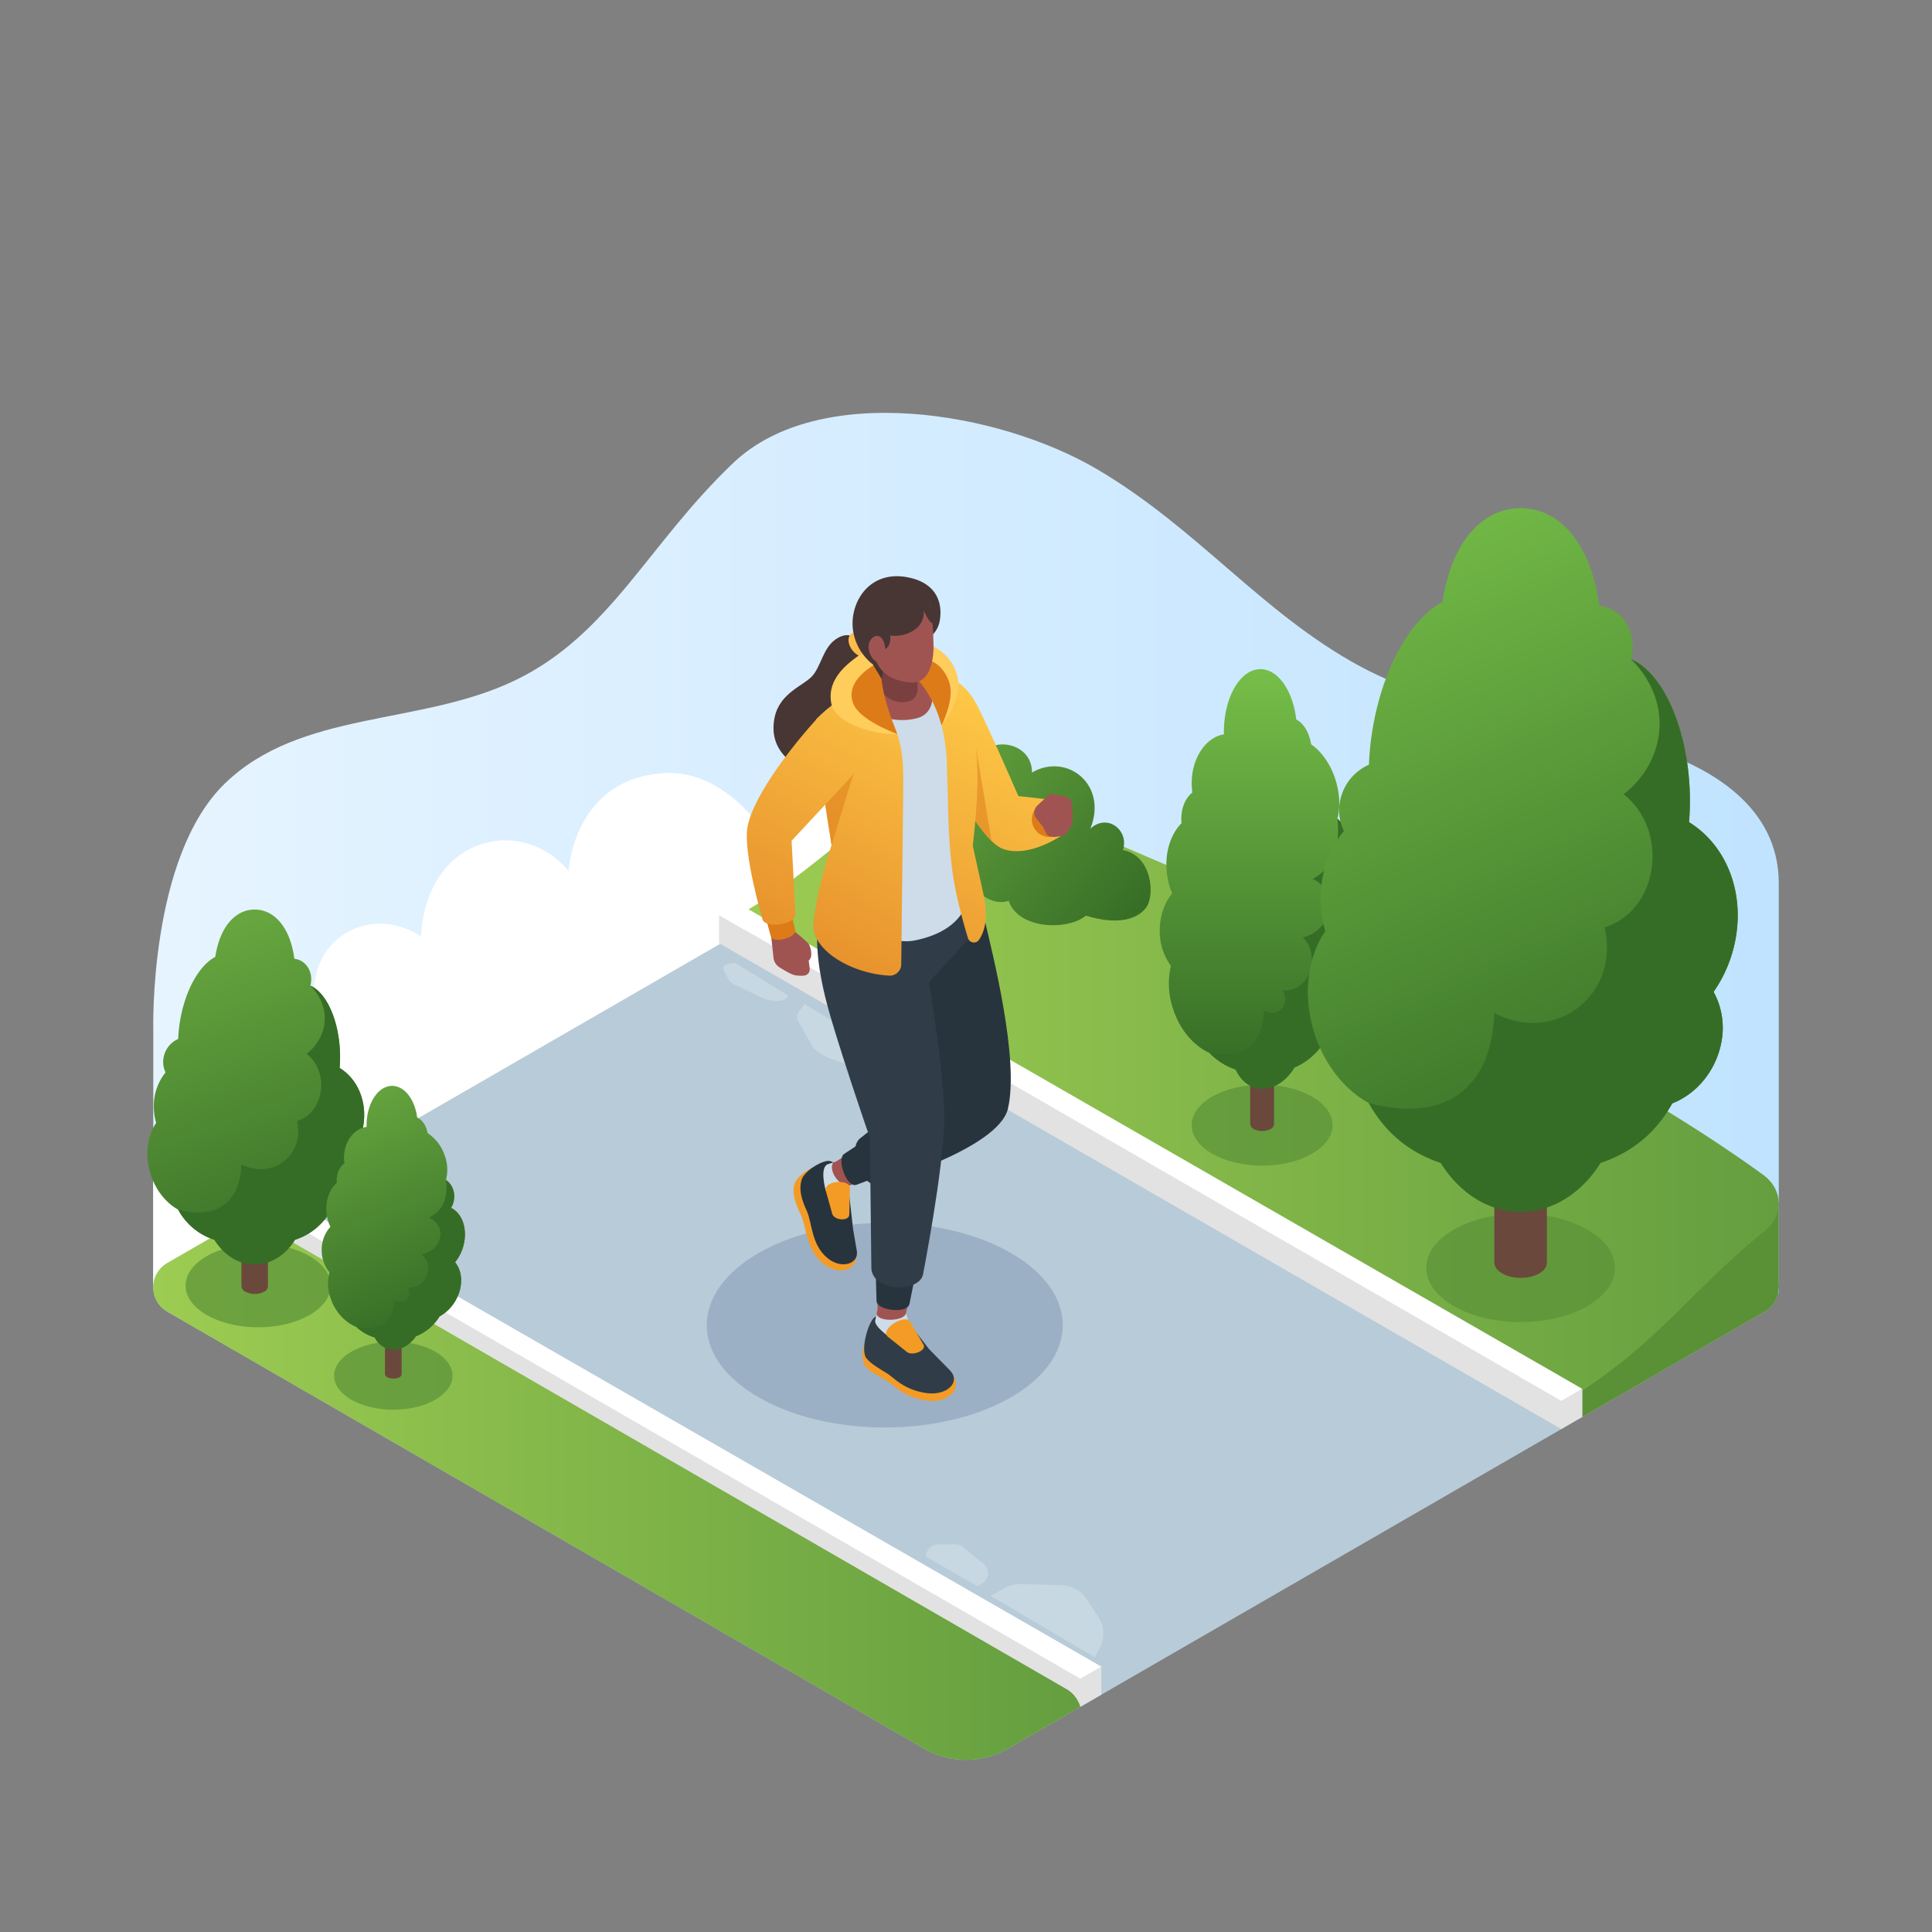 <svg id="Layer_1" data-name="Layer 1" xmlns="http://www.w3.org/2000/svg" xmlns:xlink="http://www.w3.org/1999/xlink" viewBox="0 0 1000 1000">
  <rect x="0" y="0" width="1000" height="1000" fill="#808080" stroke="none"/>
  <defs>
    <style>
      .cls-1 {
        fill: url(#linear-gradient);
      }

      .cls-2 {
        fill: #fff;
      }

      .cls-3 {
        fill: #b8cbd8;
      }

      .cls-4 {
        fill: #9bb0c4;
      }

      .cls-5 {
        fill: #e2e2e2;
      }

      .cls-6 {
        fill: url(#linear-gradient-2);
      }

      .cls-7 {
        fill: #5a9137;
      }

      .cls-8 {
        fill: url(#linear-gradient-3);
      }

      .cls-9 {
        fill: url(#linear-gradient-4);
      }

      .cls-10 {
        opacity: 0.7;
      }

      .cls-11 {
        fill: #6b483c;
      }

      .cls-12 {
        fill: url(#linear-gradient-5);
      }

      .cls-13 {
        fill: #366d26;
      }

      .cls-14 {
        fill: url(#linear-gradient-6);
      }

      .cls-15 {
        fill: #c7d8e2;
      }

      .cls-16 {
        fill: url(#linear-gradient-7);
      }

      .cls-17 {
        fill: url(#linear-gradient-8);
      }

      .cls-18 {
        fill: #473634;
      }

      .cls-19 {
        fill: url(#linear-gradient-9);
      }

      .cls-20 {
        fill: #f49b25;
      }

      .cls-21 {
        fill: #27343d;
      }

      .cls-22 {
        fill: #a05452;
      }

      .cls-23 {
        fill: #cddce8;
      }

      .cls-24 {
        fill: #303d49;
      }

      .cls-25 {
        fill: url(#linear-gradient-10);
      }

      .cls-26, .cls-27 {
        fill: #dd7b19;
      }

      .cls-26 {
        opacity: 0.5;
      }

      .cls-28 {
        fill: url(#linear-gradient-11);
      }

      .cls-29 {
        fill: #ffcd5c;
      }

      .cls-30 {
        fill: url(#linear-gradient-12);
      }

      .cls-31 {
        fill: url(#linear-gradient-13);
      }

      .cls-32 {
        fill: #7a403f;
      }
    </style>
    <linearGradient id="linear-gradient" x1="79.314" y1="441.396" x2="920.686" y2="441.396" gradientUnits="userSpaceOnUse">
      <stop offset="0" stop-color="#e6f4ff"/>
      <stop offset="1" stop-color="#c0e3ff"/>
    </linearGradient>
    <linearGradient id="linear-gradient-2" x1="79.314" y1="770.261" x2="559.165" y2="770.261" gradientUnits="userSpaceOnUse">
      <stop offset="0" stop-color="#9dcc52"/>
      <stop offset="1" stop-color="#649e3f"/>
    </linearGradient>
    <linearGradient id="linear-gradient-3" x1="384.5" y1="559.974" x2="920.68" y2="559.974" xlink:href="#linear-gradient-2"/>
    <linearGradient id="linear-gradient-4" x1="477.115" y1="385.485" x2="583.839" y2="480.974" gradientUnits="userSpaceOnUse">
      <stop offset="0" stop-color="#67a63f"/>
      <stop offset="1" stop-color="#366d26"/>
    </linearGradient>
    <linearGradient id="linear-gradient-5" x1="653.275" y1="344.826" x2="653.275" y2="552.057" gradientUnits="userSpaceOnUse">
      <stop offset="0" stop-color="#77bf49"/>
      <stop offset="1" stop-color="#366d26"/>
    </linearGradient>
    <linearGradient id="linear-gradient-6" x1="690.965" y1="263.346" x2="839.279" y2="603.102" xlink:href="#linear-gradient-5"/>
    <linearGradient id="linear-gradient-7" x1="96.512" y1="485.411" x2="157.425" y2="657.997" xlink:href="#linear-gradient-4"/>
    <linearGradient id="linear-gradient-8" x1="171.595" y1="566.982" x2="221.303" y2="683.471" xlink:href="#linear-gradient-4"/>
    <linearGradient id="linear-gradient-9" x1="-1765.318" y1="333.72" x2="-1753.334" y2="333.72" gradientTransform="translate(2015.843 1193.734) rotate(39.444)" gradientUnits="userSpaceOnUse">
      <stop offset="0" stop-color="#ffc050"/>
      <stop offset="0.5" stop-color="#fbb648"/>
      <stop offset="1" stop-color="#f5a83d"/>
    </linearGradient>
    <linearGradient id="linear-gradient-10" x1="132.896" y1="360.591" x2="215.96" y2="518.889" gradientTransform="matrix(-1, 0, 0, 1, 661.426, 0)" gradientUnits="userSpaceOnUse">
      <stop offset="0" stop-color="#ffcb48"/>
      <stop offset="1" stop-color="#e68e2b"/>
    </linearGradient>
    <linearGradient id="linear-gradient-11" x1="140.126" y1="356.797" x2="223.19" y2="515.095" xlink:href="#linear-gradient-10"/>
    <linearGradient id="linear-gradient-12" x1="167.596" y1="342.383" x2="250.659" y2="500.681" xlink:href="#linear-gradient-10"/>
    <linearGradient id="linear-gradient-13" x1="197.807" y1="326.531" x2="280.87" y2="484.828" xlink:href="#linear-gradient-10"/>
  </defs>
  <path class="cls-1" d="M79.343,533.236S76.916,443.922,116.272,405.648s101.191-29.834,150.323-53.496,68.673-70.454,112.941-112.541,137.159-27.051,188.888,3.597,84.585,73.863,134.861,101.302,124.531,34.15,152.897,43.406,64.503,29.242,64.503,69.114V669.097l-841.343-3.677Z"/>
  <path class="cls-2" d="M499.994,401.877q-26.905-15.315-58.966,7.999c-11.739-9.708-38.276-9.708-52.067,12.541,0,0-18.472-23.674-44.546-22.298-47.745,2.519-50.108,50.704-50.108,50.704-24.105-29.026-73.297-18.483-76.443,33.813-26.173-17.236-62.726.641-54.447,42.587-31.598-21.861-84.074,20.182-84.103,74.82l0,63.377,167.74-64.146Z"/>
  <path class="cls-3" d="M86.573,678.919l391.659,226.114a43.556,43.556,0,0,0,43.556-.001l391.639-226.118a14.519,14.519,0,0,0,0-25.147L521.771,427.633a43.556,43.556,0,0,0-43.559.001L86.573,653.773A14.519,14.519,0,0,0,86.573,678.919Z"/>
  <ellipse class="cls-4" cx="457.951" cy="685.909" rx="92.128" ry="52.947"/>
  <g>
    <polygon class="cls-5" points="559.165 868.935 123.25 617.445 123.25 631.964 559.165 883.453 570.063 877.163 570.063 862.644 559.165 868.935"/>
    <polygon class="cls-2" points="570.063 862.644 559.163 868.934 123.254 617.446 133.484 611.566 570.063 862.644"/>
  </g>
  <path class="cls-6" d="M551.922,874.222l-423.58-244.567-41.77,24.118a14.519,14.519,0,0,0,.001,25.147l391.659,226.114a43.556,43.556,0,0,0,43.556-0L559.165,883.453A15.501,15.501,0,0,0,551.922,874.222Z"/>
  <path class="cls-7" d="M913.423,678.913l-93.24,53.83-1.21.63v-13.54l81.03-73.81,13.42,7.75A14.512,14.512,0,0,1,913.423,678.913Z"/>
  <polygon class="cls-7" points="920.682 666.333 920.682 622.043 894.628 646.023 920.682 666.333"/>
  <path class="cls-8" d="M913.405,637.083c-39.107,32.018-52.22,54.488-94.433,82.747L384.5,472.34c35.221-19.675,67.276-55.42,101.683-71.117a12.189,12.189,0,0,1,10.157.008C589.04,443.851,788.632,518.135,912.653,608.128,922.358,615.17,924.032,628.383,913.405,637.083Z"/>
  <g>
    <polygon class="cls-5" points="808.074 725.141 372.16 473.652 372.16 488.17 808.074 739.66 818.973 733.369 818.973 718.851 808.074 725.141"/>
    <polygon class="cls-2" points="818.973 718.851 808.073 725.141 372.163 473.652 382.393 467.772 818.973 718.851"/>
  </g>
  <path class="cls-9" d="M593.201,469.824c-4.684,6.09-14.744,9.123-31.162,4.127-9.458,7.852-35.135,7.11-39.972-7.763-8.119,3.301-20.522-5.532-17.075-11.786-14.867,4.129-27.269-7.665-23.218-16.845-24.484-11.431-9.762-33.782,3.176-32.131-1.425-13.781,11.019-20.923,21.191-13.227,6.826-11.711,28.106-8.03,28.008,7.658,17.987-10.491,39.401,6.105,30.237,29.034,8.94-8.185,20.183,1.05,16.827,11.103C596.459,442.898,597.885,463.734,593.201,469.824Z"/>
  <g class="cls-10">
    <ellipse class="cls-7" cx="653.275" cy="582.388" rx="36.45" ry="20.948"/>
  </g>
  <g class="cls-10">
    <ellipse class="cls-7" cx="787.065" cy="656.243" rx="48.801" ry="28.046"/>
  </g>
  <g>
    <path class="cls-11" d="M659.443,581.838V506.722h-12.337V581.862h.006a3.107,3.107,0,0,0,1.815,2.491,9.643,9.643,0,0,0,8.725.016A3.027,3.027,0,0,0,659.443,581.838Z"/>
    <path class="cls-12" d="M600.299,481.591c0-7.635,2.491-14.474,6.431-19.148a37.158,37.158,0,0,1-2.777-10.677c-1.163-10.432,1.98-20.006,7.594-25.701-.592-6.635,1.531-12.636,5.614-15.841a33.7,33.7,0,0,1-.347-4.818c0-13.065,7.308-23.844,16.719-25.313-.02-.429-.041-.837-.041-1.266,0-17.944,8.472-32.479,18.903-32.479,9.166,0,16.801,11.207,18.536,26.048,3.777,1.878,6.716,6.757,7.717,12.881,5.308,3.593,10.064,10.207,12.657,18.495,2.246,7.227,2.429,14.351.919,20.026,3.613,2.613,6.083,7.778,6.083,13.698a19.334,19.334,0,0,1-2.307,9.309v.02c8.308,4.593,12.371,17.495,9.145,31.091a38.55,38.55,0,0,1-6.206,13.739c5.165,6.839,6.104,18.026,1.654,28.702a33.619,33.619,0,0,1-13.126,15.882c-4.695,8.186-10.697,13.392-17.495,16.331-4.757,7.839-12.432,12.289-19.72,10.554-4.756-1.123-8.431-4.695-10.656-9.533a34.055,34.055,0,0,1-13.636-8.656c-8.186-3.675-15.474-12.105-18.944-23.231a40.673,40.673,0,0,1-.959-21.802A30.31,30.31,0,0,1,600.299,481.591Z"/>
    <path class="cls-13" d="M705.145,477.919a38.435,38.435,0,0,1-6.202,13.736c5.168,6.845,6.11,18.032,1.654,28.69a33.557,33.557,0,0,1-13.139,15.896c-4.686,8.178-10.681,13.392-17.481,16.332-4.755,7.833-12.427,12.289-19.732,10.544-4.755-1.126-8.43-4.686-10.658-9.533a33.793,33.793,0,0,1-13.622-8.66c17.364,2.788,27.642-3.357,28.162-21.799,6.69,3.857,14.021-2.204,9.818-10.512,14.369.782,19.745-17.985,10.419-27.458,15.777-3.625,18.709-24.152,5.03-30.232,9.889-4.949,14.608-15.523,12.818-31.123,3.629,2.619,6.087,7.787,6.087,13.691a19.451,19.451,0,0,1-2.297,9.326c6.386,3.514,10.245,11.945,10.245,21.822A39.931,39.931,0,0,1,705.145,477.919Z"/>
  </g>
  <g>
    <path class="cls-11" d="M800.664,653.556V487.949H773.465V653.609h.012c.041,1.987,1.369,3.971,4.002,5.492,5.329,3.076,13.941,3.092,19.236.035C799.377,657.599,800.69,655.577,800.664,653.556Z"/>
    <path class="cls-14" d="M874.232,425.549a135.094,135.094,0,0,0,.295-18.032c-1.695-32.886-14.588-59.796-30.403-66.415.143-.553.36-1.07.468-1.638,2.464-12.836-4.927-24.431-16.509-25.898-.098-.012-.194.007-.292-.004C823.413,280.714,806.864,263.012,787.065,263.012c-19.387,0-35.652,16.983-40.433,48.529-17.257,9.197-32.361,36.695-36.917,70.791-.611,4.573-.96,9.059-1.156,13.473A25.905,25.905,0,0,0,693.582,414.771a23.856,23.856,0,0,0,2.036,15.327c-7.413,8.84-12.06,21.306-12.06,35.16a59.461,59.461,0,0,0,2.4,16.705c-7.71,11.332-10.974,27.292-7.771,44.298,3.791,20.128,15.693,36.622,30.316,44.693,9.212,16.449,22.064,25.842,37.227,30.951,9.632,15.38,24.548,25.292,41.335,25.292s31.703-9.912,41.336-25.292c15.119-5.095,27.945-14.448,37.151-30.812,12.365-4.774,22.508-16.567,25.348-31.356a38.667,38.667,0,0,0-3.937-26.343A70.555,70.555,0,0,0,898.213,486.638C903.161,460.863,892.923,437.044,874.232,425.549Z"/>
    <path class="cls-13" d="M898.2,486.659a69.314,69.314,0,0,1-11.265,26.714,38.659,38.659,0,0,1,3.99,26.393c-2.896,14.741-13.003,26.522-25.362,31.349-9.205,16.351-22.015,25.685-37.143,30.77-9.656,15.385-24.591,25.298-41.327,25.298-16.802,0-31.736-9.913-41.392-25.298-15.127-5.085-28.002-14.484-37.208-30.963,38.22,10.255,63.524-6.352,64.952-46.606,30.524,16.319,65.307-8.334,57.099-44.353,27.657-8.357,33.957-49.72,9.849-68.879,20.811-16.025,26.984-46.721,3.733-69.973,15.836,6.631,28.711,33.538,30.385,66.433a139.494,139.494,0,0,1-.258,18.024C892.921,437.028,903.157,460.846,898.2,486.659Z"/>
  </g>
  <path class="cls-15" d="M472.803,553.67,416.429,519.685l-3.172,4.339a3.972,3.972,0,0,0-.092,4.551l7.022,12.489c1.696,3.016,6.45,5.973,12.743,7.927l13.738,4.265c7.062,2.192,15.004,2.795,20.715,1.573Z"/>
  <path class="cls-15" d="M407.351,516.364l.666-1.115-27.376-16.712-1.707.096c-3.456.194-5.297,1.545-4.451,3.266l2.52,5.125a6.315,6.315,0,0,0,2.974,2.448l14.147,6.86C398.907,518.652,405.975,518.669,407.351,516.364Z"/>
  <path class="cls-15" d="M566.678,857.805l-53.97-31.836,7.909-4.259a15.721,15.721,0,0,1,7.977-1.87l21.179.706a15.721,15.721,0,0,1,12.628,7.1l6.119,9.344a15.721,15.721,0,0,1,.721,16.007Z"/>
  <path class="cls-15" d="M507.782,819.993l-2.017.974-26.575-15.377.335-1.408a6.328,6.328,0,0,1,6.156-4.862H494.408a6.328,6.328,0,0,1,3.995,1.421l10.622,8.648A6.328,6.328,0,0,1,507.782,819.993Z"/>
  <g>
    <g class="cls-10">
      <ellipse class="cls-7" cx="133.621" cy="665.416" rx="37.561" ry="21.587"/>
    </g>
    <g>
      <path class="cls-11" d="M138.687,665.787V582.261H124.969v83.553h.006a3.455,3.455,0,0,0,2.019,2.77,10.723,10.723,0,0,0,9.702.017A3.365,3.365,0,0,0,138.687,665.787Z"/>
      <path class="cls-16" d="M175.792,552.761a68.137,68.137,0,0,0,.149-9.095c-.855-16.586-7.358-30.159-15.334-33.497.072-.279.182-.54.236-.826,1.243-6.474-2.485-12.322-8.326-13.062-.05-.006-.098.003-.147-.002-2.208-16.567-10.555-25.496-20.541-25.496-9.778,0-17.981,8.566-20.393,24.476-8.704,4.639-16.322,18.508-18.619,35.704-.308,2.306-.484,4.569-.583,6.795a13.065,13.065,0,0,0-7.554,9.566,12.032,12.032,0,0,0,1.027,7.73,27.649,27.649,0,0,0-6.083,17.733,29.99,29.99,0,0,0,1.21,8.426c-3.889,5.716-5.535,13.765-3.919,22.342,1.912,10.152,7.915,18.471,15.29,22.542a32.597,32.597,0,0,0,18.776,15.611c4.858,7.757,12.381,12.756,20.848,12.756s15.99-4.999,20.848-12.756a32.591,32.591,0,0,0,18.738-15.54,21.222,21.222,0,0,0,12.785-15.815,19.502,19.502,0,0,0-1.986-13.286,35.585,35.585,0,0,0,5.674-13.495C190.382,570.572,185.219,558.559,175.792,552.761Z"/>
      <path class="cls-13" d="M187.88,583.583a34.959,34.959,0,0,1-5.682,13.474,19.498,19.498,0,0,1,2.013,13.312,21.38,21.38,0,0,1-12.792,15.811,32.534,32.534,0,0,1-18.734,15.519c-4.87,7.76-12.403,12.76-20.844,12.76-8.474,0-16.006-5-20.877-12.76a32.533,32.533,0,0,1-18.766-15.617c19.277,5.172,32.039-3.204,32.759-23.506,15.395,8.231,32.938-4.203,28.799-22.37,13.949-4.215,17.127-25.077,4.968-34.74,10.496-8.082,13.61-23.564,1.883-35.292,7.987,3.344,14.481,16.915,15.325,33.506a70.356,70.356,0,0,1-.13,9.091C185.218,558.551,190.38,570.564,187.88,583.583Z"/>
    </g>
  </g>
  <g>
    <g class="cls-10">
      <ellipse class="cls-7" cx="203.581" cy="712.051" rx="30.647" ry="17.613"/>
    </g>
    <g>
      <path class="cls-11" d="M207.897,711.32V664.117h-8.632V711.335h.004c.013.566.434,1.132,1.27,1.565a7.434,7.434,0,0,0,6.105.01C207.488,712.472,207.905,711.896,207.897,711.32Z"/>
      <path class="cls-17" d="M166.514,647.034a17.586,17.586,0,0,1,4.499-12.033,21.478,21.478,0,0,1-1.943-6.709c-.814-6.555,1.385-12.572,5.313-16.151-.414-4.169,1.071-7.941,3.928-9.955a19.061,19.061,0,0,1-.243-3.027c0-8.21,5.114-14.983,11.698-15.907-.014-.269-.029-.526-.029-.795,0-11.276,5.928-20.41,13.226-20.41,6.413,0,11.755,7.043,12.969,16.369,2.642,1.18,4.699,4.246,5.399,8.095a22.113,22.113,0,0,1,8.856,11.622,20.951,20.951,0,0,1,.643,12.584,10.212,10.212,0,0,1,4.256,8.608,11.181,11.181,0,0,1-1.614,5.85v.013c5.813,2.886,8.656,10.994,6.399,19.537a23.141,23.141,0,0,1-4.342,8.633c3.614,4.297,4.271,11.327,1.157,18.036a21.854,21.854,0,0,1-9.184,9.98,25.1,25.1,0,0,1-12.241,10.263c-3.328,4.926-8.699,7.723-13.798,6.632a10.959,10.959,0,0,1-7.456-5.991,24.328,24.328,0,0,1-9.541-5.439c-5.728-2.309-10.827-7.607-13.255-14.599a23.069,23.069,0,0,1-.671-13.701A17.765,17.765,0,0,1,166.514,647.034Z"/>
      <path class="cls-13" d="M239.873,644.726a23.071,23.071,0,0,1-4.339,8.632c3.616,4.302,4.275,11.331,1.157,18.029a21.815,21.815,0,0,1-9.193,9.989,25.078,25.078,0,0,1-12.231,10.263c-3.327,4.922-8.695,7.723-13.806,6.626a10.957,10.957,0,0,1-7.458-5.99,24.137,24.137,0,0,1-9.531-5.442c12.149,1.752,19.34-2.109,19.705-13.699,4.681,2.424,9.81-1.385,6.869-6.606,10.054.491,13.815-11.302,7.29-17.255,11.039-2.278,13.091-15.177,3.52-18.998,6.919-3.11,10.221-9.754,8.969-19.558a10.196,10.196,0,0,1,4.259,8.603,11.246,11.246,0,0,1-1.607,5.861c4.468,2.208,7.168,7.506,7.168,13.713A22.666,22.666,0,0,1,239.873,644.726Z"/>
    </g>
  </g>
  <g>
    <g>
      <path class="cls-18" d="M442.664,330.34s-3.625-3.912-10.112.557-7.487,13.64-11.985,18.842-16.846,8.675-19.602,21.476c-3.948,18.34,12.013,27.192,21.509,29.11,7.723,1.56,21.448,1.252,29.033-8.582s.833-26.107,1.286-38.331c.504-13.593-5.034-17.599-5.034-17.599Z"/>
      <ellipse class="cls-19" cx="445.183" cy="333.72" rx="4.914" ry="7.299" transform="translate(-110.629 358.836) rotate(-39.444)"/>
    </g>
    <g>
      <g>
        <path class="cls-20" d="M424.694,603.016c-4.796.568-12.418,5.952-13.498,9.874-1.374,4.987.513,9.845,3.465,16.232,2.754,5.961,2.553,16.957,10.596,24.277,6.861,6.244,17.447,5.83,18.187-3.541l-5.536-11.395L435.715,619.144S431.162,602.25,424.694,603.016Z"/>
        <path class="cls-21" d="M428.362,600.889c-4.796.568-12.418,5.952-13.498,9.874-1.374,4.987-.176,9.738,2.775,16.126,2.754,5.961,2.203,17.503,10.851,24.447,7.234,5.809,16.144,2.745,14.995-3.894L441.575,636.335l-2.191-19.319S434.83,600.123,428.362,600.889Z"/>
        <path class="cls-22" d="M508.149,480.272s12.016,59.263,13.336,73.979c1.397,15.574-3.55,29.234-18.511,34.596l-63.975,25.064-1.511,4.362c-3.384,1.298-10.086-2.103-10.086-2.103s-3.286-11.525.916-13.493l4.511-1.511c14.966-9.322,21.48-18.718,37.277-30.191l-11.159-73.928Z"/>
        <path class="cls-21" d="M456.37,608.356l-12.928,4.838c-5.191,2.086-10.644-13.445-6.416-15.994l10.55-6.98Z"/>
        <path class="cls-23" d="M427.404,616.169s6.702,3.401,10.086,2.103l1.213-3.503-3.196-2.21c-4.213-3.16-5.912-7.937-4.295-10.852l-2.893.969C424.118,604.644,427.404,616.169,427.404,616.169Z"/>
        <path class="cls-20" d="M430.831,628.485c1.308,3.361,8.711,3.664,8.762.182l.324-13.656c.098-4.883-13.779-4.113-12.47,1.399Z"/>
        <path class="cls-21" d="M509.869,477.016c3.721,16.107,17.83,71.107,11.843,96.809-4.904,21.053-67.645,39.056-67.645,39.056-6.894,2.383-15.921-17.475-9.054-23.518l32.983-26.262-19.049-66.056Z"/>
        <path class="cls-20" d="M451.532,686.965c-3.391,5.127-6.957,14.277-3.894,19.766,1.728,3.096,8.315,6.027,11.649,8.096s8.394,8.457,20.33,10.117c10.141,1.41,18.404-4.936,13.868-12.799l-12.58-9.965-11.898-15.346S455.611,680.798,451.532,686.965Z"/>
        <path class="cls-24" d="M451.532,683.092c-3.391,5.127-5.682,16.267-3.194,19.794,2.045,2.897,7.615,5.998,10.949,8.067s8.394,8.457,20.33,10.117c10.141,1.41,17.943-5.372,12.191-11.66l-10.904-11.104-11.898-15.346S455.611,676.926,451.532,683.092Z"/>
        <path class="cls-22" d="M428.034,512.948l24.516,78.069c-2.617,32.106,2.11,65.076,1.664,86.65l-1.173,5.782c-.751,3.036,7.407,8.643,7.407,8.643s10.195,1.482,10.894-5.021l-2.383-7.489,16.512-75.544c2.172-9.563,3.505-18.383,1.164-30.885l-11.095-78.417Z"/>
        <path class="cls-21" d="M473.358,661.867l-2.6,12.941c-.975,5.509-17.145,3.459-17.072-1.477l-.371-13.591Z"/>
        <path class="cls-23" d="M453.041,683.449c-.751,3.036,7.407,8.643,7.407,8.643s10.195,1.482,10.894-5.021l-2.383-7.49c-.489,4.243-14.231,4.931-15.253.59Z"/>
        <path class="cls-20" d="M469.523,699.848c2.904,2.138,10.286-.894,8.464-3.862l-6.923-11.936c-2.532-4.177-15.684,3.811-11.627,7.765Z"/>
        <path class="cls-24" d="M480.77,508.293l29.099-31.277c-1.935-8.277-6.213-16.41-9.574-30.17l-74.593,14.984c-4.249,19.607-3.412,33.824,1.281,53.611s23.27,73.532,23.27,73.532l.766,67.277c.255,12.213,24.128,13.085,26.681,3.702,0,0,10.675-54.894,11.021-79.574S480.77,508.293,480.77,508.293Z"/>
        <path class="cls-25" d="M505.11,363.867c5.171,9.481,21.993,48.17,21.993,48.17l18.159,2.043,4.207,18.383s-17.132,11.857-30.408,6.893-33.179-48.564-33.179-48.564l-8.792-43.947A32.167,32.167,0,0,1,505.11,363.867Z"/>
        <path class="cls-26" d="M513.229,435.284c-3.613-3.486-7.405-8.638-10.977-14.213l2.901-34.088Z"/>
        <circle class="cls-27" cx="543.167" cy="424.135" r="9.081"/>
        <path class="cls-23" d="M467.772,347.81c20.147-4.879,33.203,9.249,34.225,27.507,6.177,27.402,2.213,42.529-2.723,62.317l2.043,12.106c3.251,16.064-2.586,31.745-27.369,36.936-22.855,4.787-47.765-25.702-47.765-25.702s2.964-10.638,6.028-23.149a267.107,267.107,0,0,1-9.841-65.289C434.387,359.782,453.007,351.386,467.772,347.81Z"/>
        <path class="cls-22" d="M446.452,355.741c.023-.085.054-.164.078-.248a107.994,107.994,0,0,1,21.241-7.683,32.737,32.737,0,0,1,8.201-.958c.118.084.242.164.355.251,7.854,6.067,9.535,21.625-1.612,24.606C460.124,375.612,443.231,367.66,446.452,355.741Z"/>
        <path class="cls-28" d="M492.805,449.74c-2.366-18.809-1.865-34.57-2.809-56.426-.787-18.234-7.574-37.404-17.872-44.936l3.331-1.531c15.735-.054,24.711,12.404,27.711,27.659,4.362,20.085,2.83,40.681.362,63.319l5.532,25.106c1.835,9.174,1.921,17.1-2.29,23.475a3.219,3.219,0,0,1-5.755-.85C498.645,477.782,494.459,462.888,492.805,449.74Z"/>
        <path class="cls-29" d="M487.385,375.495c5.598-6.933,9.57-16.555,8.527-23.415a22.876,22.876,0,0,0-9.34-15.362c-8.106-5.83-14.854-4.532-14.854-4.532C479.138,347.67,484.578,361.943,487.385,375.495Z"/>
        <path class="cls-27" d="M487.354,375.411s6.802-13.238,4.089-21.841c-3.234-10.255-10.596-11.86-10.596-11.86l-12.894,2.115C476.278,352.737,482.813,359.583,487.354,375.411Z"/>
        <path class="cls-30" d="M430.422,437.399s-7.712-45.978-8.054-64.864c6.972-7.398,16.165-13.318,25.538-17.694a39.667,39.667,0,0,1,9.111,9.962c9.702,15.256,10.639,26.128,10.511,41.702-.098,11.888-.823,73.285-1.053,92.658a5.927,5.927,0,0,1-6.328,5.826c-20.869-1.301-40.254-14.019-39.129-26.952C422.942,459.016,430.422,437.399,430.422,437.399Z"/>
        <path class="cls-26" d="M441.892,400.026,430.422,437.399s-2.806-16.732-5.109-34.156Z"/>
        <path class="cls-22" d="M410.388,481.36s7.495,6.059,8.369,7.458a11.645,11.645,0,0,1,1.151,5.519,4.285,4.285,0,0,1-1.313,2.905l.505,4.046a3.293,3.293,0,0,1-3.101,3.708,21.456,21.456,0,0,1-4.378-.185c-1.983-.346-5.722-2.572-8.236-4.185a6.698,6.698,0,0,1-3.006-4.636l-1.164-10.87Z"/>
        <path class="cls-27" d="M409.513,472.34l2.083,9.022c1.027,3.932-11.606,7.23-12.633,3.298l-2.674-9.927Z"/>
        <path class="cls-31" d="M422.368,372.535c-9.393,10.226-32.499,38.353-35.514,55.84-2.254,13.073,7.802,47.478,7.802,47.478,1.628,5.042,17.373,2.587,17.097-2.626L409.72,435.192l30.875-33.154C452.635,385.655,433.983,359.891,422.368,372.535Z"/>
        <g>
          <path class="cls-32" d="M474.983,355.697c.062,3.103-.853,6.079-4.317,7.236-7.028,2.347-15.764-2.997-15.532-8.789l1.255-15.312,18.195,2.564Z"/>
          <path class="cls-29" d="M464.403,379.867c-10.067,1.043-31.769-5.191-34.003-15.255-2.067-9.313,2.945-16.732,10.881-22.903a127.837,127.837,0,0,1,16.375-10.821l-1.505,12.635C454.975,352.74,455.167,360.782,464.403,379.867Z"/>
          <path class="cls-27" d="M464.403,379.867s-20.136-7.092-23.024-16.368c-1.979-6.355,1.149-11.601,6.255-15.93a28.35,28.35,0,0,1,8.601-5.045C454.72,355.43,461.039,371.091,464.403,379.867Z"/>
        </g>
      </g>
      <path class="cls-22" d="M553.53,429.107l-1.516,2.057a3.982,3.982,0,0,1-2.703,1.587l-3.195.465c-2.662-.097-3.767-.256-4.695-2.076l-1.601-3.141-3.413-4.385a4.955,4.955,0,0,1,.515-6.652l5.251-4.941a4.026,4.026,0,0,1,3.658-.992l5.803,1.329a4.244,4.244,0,0,1,3.295,4.009l.227,7.53A8.357,8.357,0,0,1,553.53,429.107Z"/>
    </g>
    <g>
      <path class="cls-18" d="M486.34,321.641c1.728-9.027-1.122-20.042-16.913-22.905-20.933-3.794-30.683,15.348-27.581,29.275a27.33,27.33,0,0,0,9.894,15.847l4.519,7.435c1.286-2.635,1.234-13.738,1.234-13.738S483.455,336.708,486.34,321.641Z"/>
      <g>
        <path class="cls-22" d="M448.588,319.044c-1.794-7.875,5.283-16.348,14.588-17.631,8.133-1.121,17.453,4.443,18.699,13.452a183.832,183.832,0,0,1,1.323,20.113c-.066,8.976-2.86,19.069-11.984,18.258-10.04-.893-16.909-5.483-18.727-14.56Z"/>
        <path class="cls-18" d="M480.806,309.802l2.86,13.046c-1.773-.11-2.875-1.377-5.637-6.81,1.066,9.126-9.106,14.014-17.3,12.934,0,0,.602,3.436-1.081,5.683-1.829,2.441-6.908,4.162-9.575.609C437.816,297.888,472.806,291.92,480.806,309.802Z"/>
        <path class="cls-22" d="M455.79,343.17c-3.305.061-6.172-4.502-6.242-8.253s3.12-6.967,5.991-5.329C459.143,331.644,459.095,343.108,455.79,343.17Z"/>
      </g>
    </g>
  </g>
</svg>
